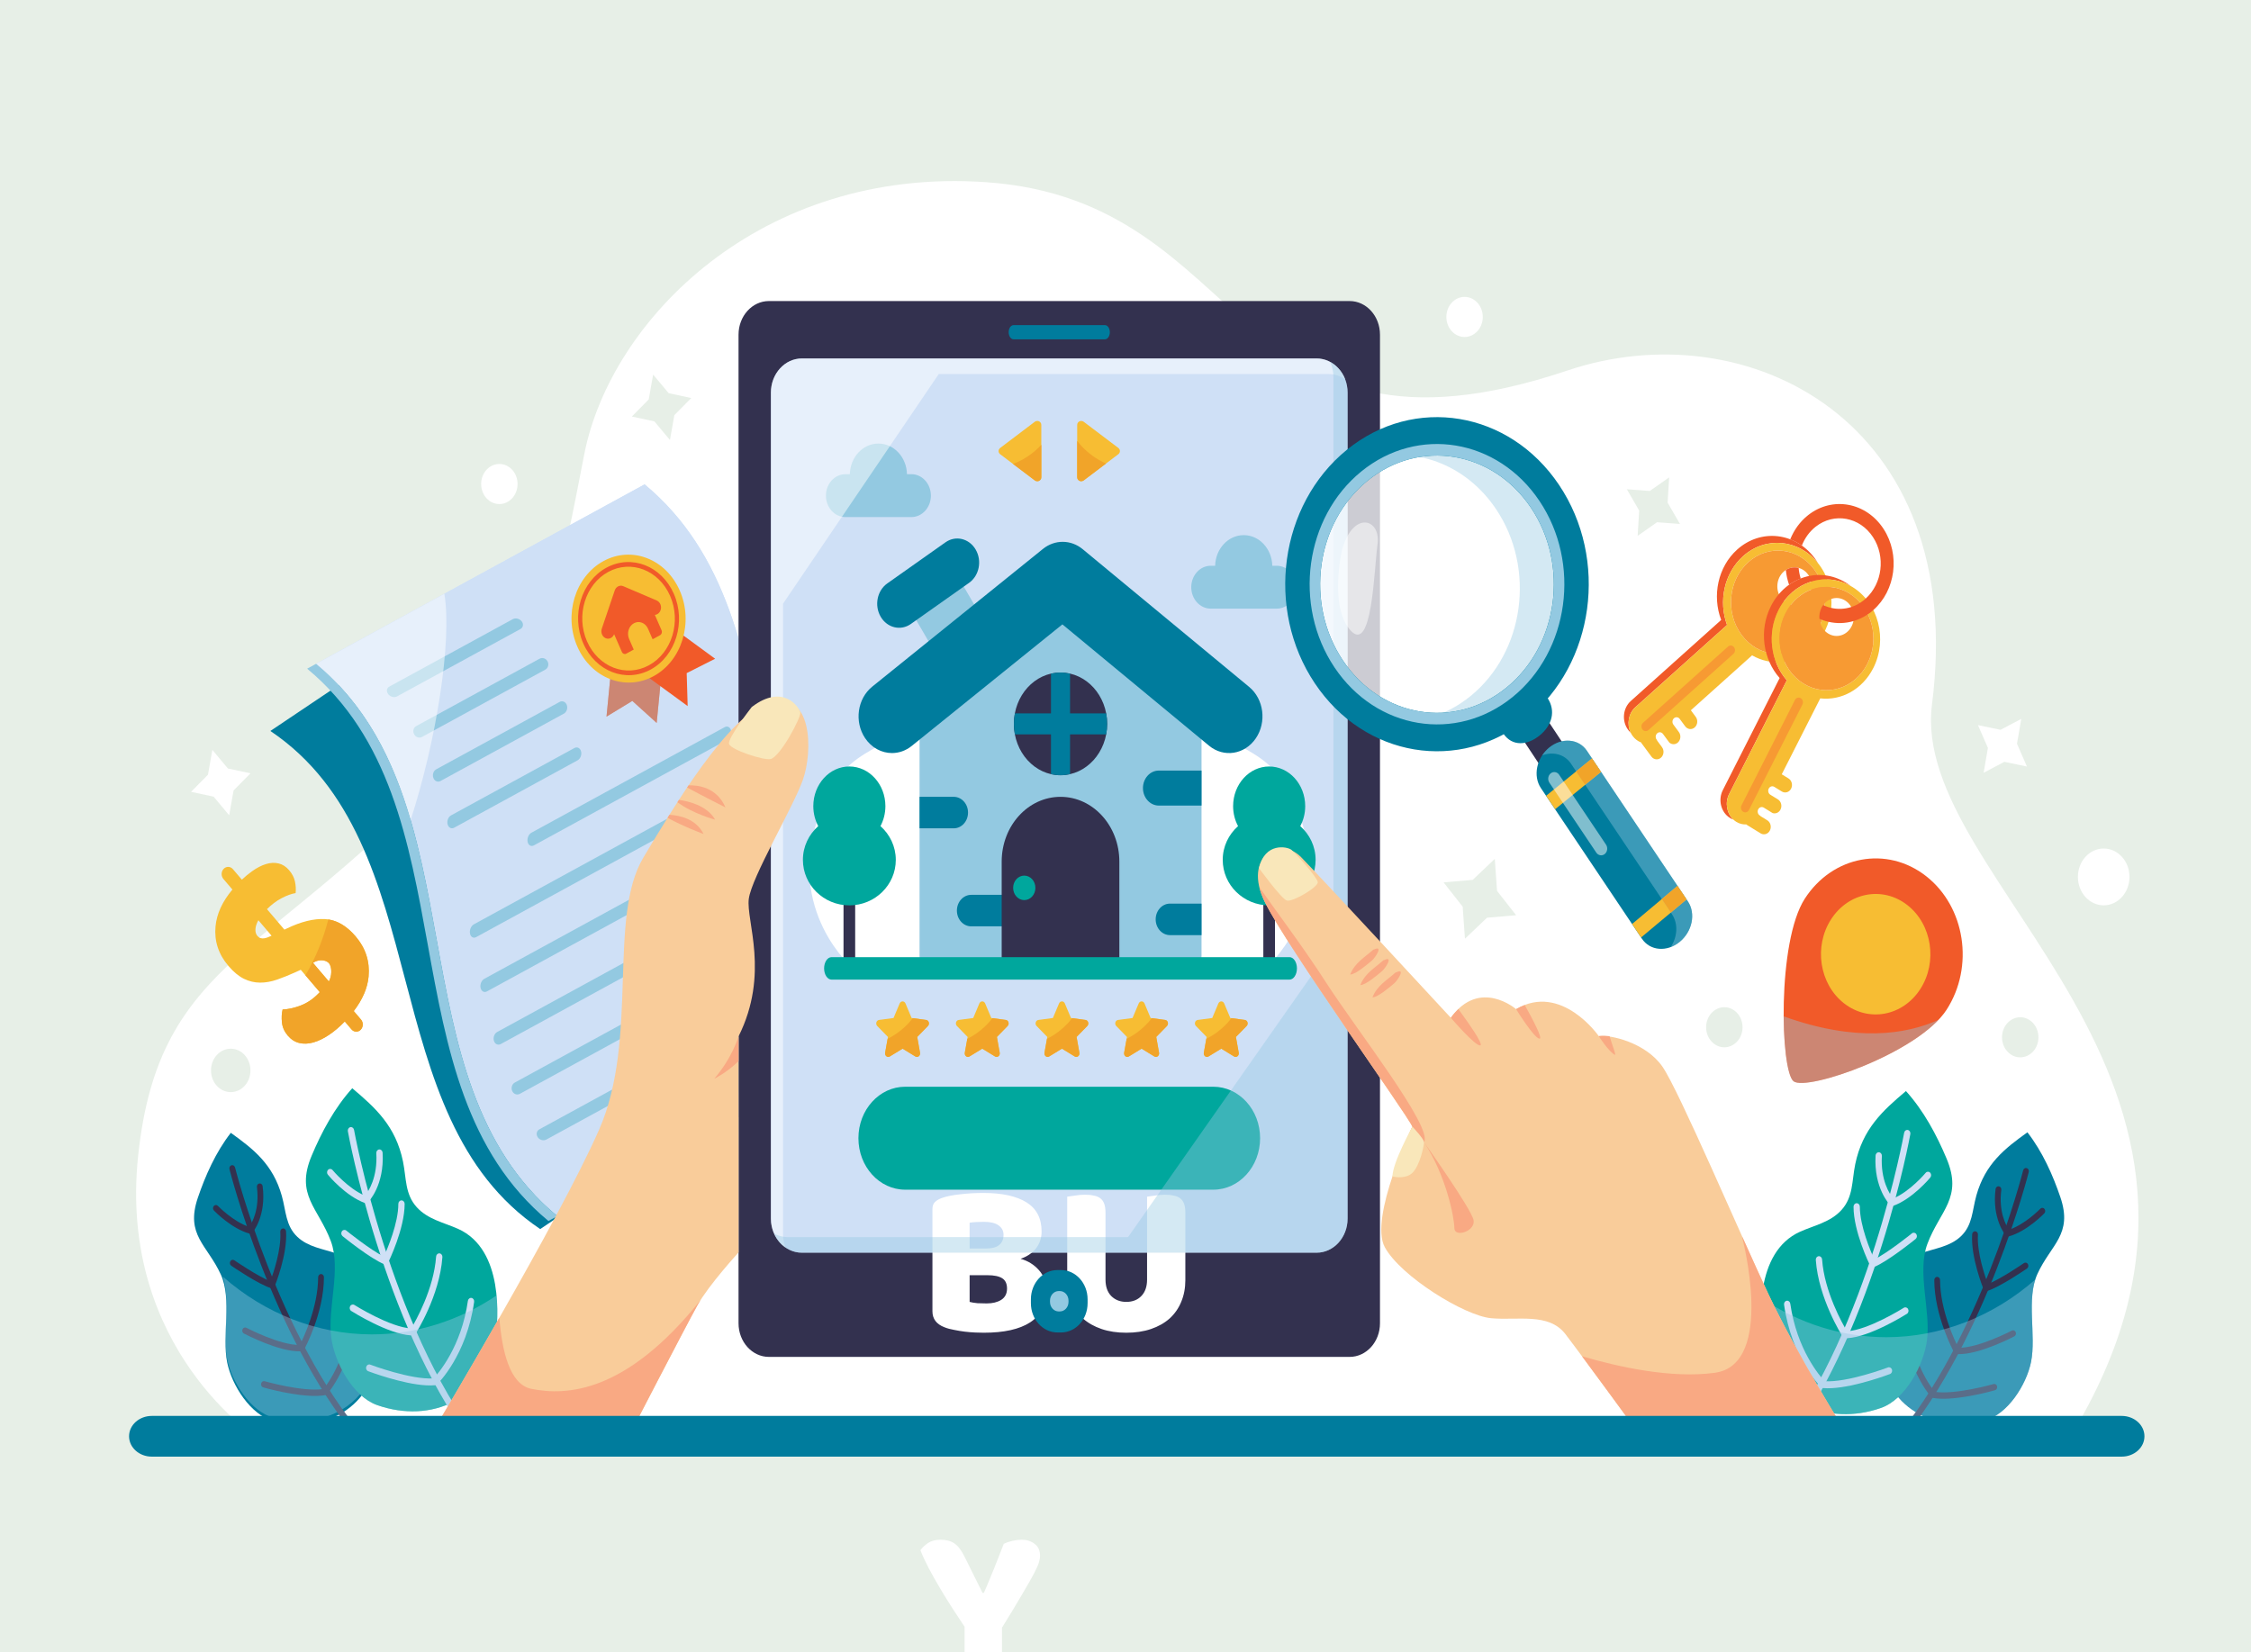 <svg width="203" height="149" viewBox="0 0 203 149" fill="none" xmlns="http://www.w3.org/2000/svg">
<rect x="0" y="0" width="203" height="149" fill="#808080" stroke="none"/>
<g clip-path="url(#clip0_1649_7359)">
<path d="M203 0H0V149H203V0Z" fill="#E7EFE7"/>
<path d="M23.408 129.846C23.408 129.846 10.603 121.748 12.459 104.23C14.375 86.148 24.741 86.489 41.474 68.066C49.503 59.226 50.658 51.304 52.697 40.943C55.069 28.888 68.573 15.025 88.919 16.432C113.182 18.109 110.751 43.698 141.383 33.409C157.533 27.984 177.515 37.929 174.23 63.545C172.179 79.54 205.982 96.997 187.095 128.941L23.408 129.846Z" fill="white"/>
<path d="M76.702 92.068C61.508 81.847 67.561 57.362 52.368 47.142C52.119 47.309 51.87 47.476 51.621 47.642C48.341 49.844 45.061 52.047 41.781 54.249C36.23 57.975 30.68 61.702 25.129 65.429C24.881 65.596 24.632 65.763 24.383 65.93C39.576 76.15 33.524 100.634 48.717 110.856C57.797 104.76 66.876 98.663 75.956 92.569C76.205 92.401 76.453 92.235 76.702 92.068Z" fill="#007C9D"/>
<path d="M79.891 93.506C70.018 98.899 60.145 104.291 50.272 109.685C35.318 97.286 43.466 72.267 28.512 59.868C38.385 54.475 48.258 49.082 58.131 43.69C73.086 56.089 64.937 81.107 79.891 93.506Z" fill="#CFE0F6"/>
<path d="M79.891 93.506C70.018 98.899 60.145 104.291 50.272 109.685C35.318 97.286 43.466 72.267 28.512 59.868C38.385 54.475 48.258 49.082 58.131 43.69C73.086 56.089 64.937 81.107 79.891 93.506Z" fill="#CFE0F6"/>
<path d="M28.511 59.868C28.511 59.868 28.511 59.868 27.699 60.311C42.654 72.71 34.505 97.728 49.459 110.127C49.73 109.98 50 109.832 50.27 109.684C35.317 97.285 43.465 72.267 28.511 59.868Z" fill="#93C9E1"/>
<path d="M47.047 56.039C47.24 56.284 47.185 56.598 46.934 56.735C43.225 58.761 39.517 60.786 35.809 62.812C35.557 62.949 35.205 62.858 35.012 62.613C34.821 62.369 34.862 62.062 35.114 61.924C38.822 59.899 42.531 57.874 46.239 55.848C46.49 55.711 46.856 55.794 47.047 56.039Z" fill="#93C9E1"/>
<path d="M49.381 59.651C49.525 59.922 49.433 60.256 49.182 60.394C45.473 62.419 41.765 64.445 38.057 66.47C37.805 66.608 37.49 66.496 37.346 66.225C37.202 65.954 37.284 65.626 37.536 65.488C41.244 63.463 44.952 61.437 48.661 59.412C48.912 59.274 49.238 59.38 49.381 59.651Z" fill="#93C9E1"/>
<path d="M51.116 63.588C51.222 63.88 51.101 64.23 50.849 64.367C47.141 66.393 43.433 68.418 39.725 70.444C39.474 70.581 39.187 70.454 39.081 70.162C38.974 69.871 39.088 69.525 39.34 69.387C43.048 67.362 46.756 65.337 50.464 63.311C50.715 63.174 51.009 63.297 51.116 63.588Z" fill="#93C9E1"/>
<path d="M52.402 67.772C52.482 68.079 52.34 68.44 52.088 68.577C48.38 70.603 44.672 72.628 40.963 74.653C40.712 74.791 40.446 74.653 40.366 74.347C40.287 74.04 40.424 73.682 40.675 73.544C44.383 71.519 48.092 69.494 51.8 67.468C52.051 67.33 52.322 67.466 52.402 67.772Z" fill="#93C9E1"/>
<path d="M65.928 65.904C65.99 66.221 65.836 66.589 65.584 66.726C59.772 69.9 53.961 73.075 48.149 76.249C47.897 76.387 47.644 76.242 47.582 75.926C47.52 75.61 47.672 75.243 47.924 75.106C53.736 71.931 59.547 68.757 65.359 65.582C65.611 65.445 65.866 65.589 65.928 65.904Z" fill="#93C9E1"/>
<path d="M66.844 70.833C66.902 71.151 66.746 71.52 66.494 71.658C58.644 75.945 50.794 80.234 42.944 84.521C42.692 84.658 42.441 84.513 42.383 84.194C42.325 83.877 42.482 83.507 42.733 83.369C50.583 79.082 58.434 74.793 66.283 70.505C66.535 70.368 66.786 70.515 66.844 70.833Z" fill="#93C9E1"/>
<path d="M67.799 75.74C67.867 76.054 67.719 76.417 67.467 76.555C59.618 80.843 51.767 85.131 43.918 89.418C43.666 89.556 43.406 89.414 43.338 89.101C43.271 88.789 43.422 88.422 43.673 88.285C51.524 83.997 59.373 79.709 67.224 75.421C67.475 75.284 67.732 75.427 67.799 75.74Z" fill="#93C9E1"/>
<path d="M69.002 80.513C69.092 80.814 68.964 81.167 68.713 81.305C60.862 85.593 53.013 89.879 45.162 94.168C44.911 94.305 44.631 94.175 44.542 93.874C44.452 93.573 44.586 93.216 44.838 93.078C52.688 88.791 60.537 84.503 68.388 80.215C68.639 80.077 68.913 80.212 69.002 80.513Z" fill="#93C9E1"/>
<path d="M70.652 85.041C70.777 85.323 70.68 85.659 70.427 85.796C62.578 90.084 54.728 94.372 46.878 98.66C46.626 98.797 46.316 98.683 46.191 98.402C46.066 98.121 46.173 97.778 46.424 97.641C54.274 93.353 62.124 89.066 69.974 84.778C70.226 84.64 70.527 84.76 70.652 85.041Z" fill="#93C9E1"/>
<path d="M68.662 91.557C68.836 91.811 68.779 92.125 68.528 92.263C62.109 95.769 55.69 99.275 49.271 102.782C49.019 102.919 48.669 102.827 48.495 102.572C48.321 102.317 48.39 101.996 48.641 101.859C55.06 98.352 61.479 94.847 67.898 91.341C68.15 91.203 68.489 91.302 68.662 91.557Z" fill="#93C9E1"/>
<path opacity="0.5" d="M37.038 73.948C39.324 66.897 40.786 57.894 40.075 53.552C36.22 55.657 32.366 57.762 28.512 59.868C33.053 63.633 35.464 68.562 37.038 73.948Z" fill="white"/>
<path opacity="0.4" d="M79.891 93.507C73.579 88.274 71.383 80.792 69.828 72.96C68.649 77.532 67.121 83.454 66.579 88.567C65.955 93.724 66.317 98.073 67.049 100.521C71.33 98.183 75.611 95.844 79.891 93.507Z" fill="#93C9E1"/>
<path d="M59.221 65.205L57.025 63.218L54.697 64.635L55.404 57.36L59.928 57.929L59.221 65.205Z" fill="#F15A29"/>
<path opacity="0.4" d="M59.221 65.205L57.025 63.218L54.697 64.635L55.404 57.36L59.928 57.929L59.221 65.205Z" fill="#93C9E1"/>
<path d="M64.492 59.415L61.927 60.712L62.015 63.685L56.537 59.679L59.015 55.409L64.492 59.415Z" fill="#F15A29"/>
<path d="M61.304 53.273C62.555 56.137 61.502 59.589 58.951 60.983C56.4 62.376 53.317 61.183 52.066 58.319C50.815 55.454 51.868 52.002 54.419 50.609C56.97 49.215 60.053 50.408 61.304 53.273Z" fill="#F7BD33"/>
<path d="M54.681 51.208C52.424 52.44 51.492 55.493 52.599 58.028C53.706 60.562 56.433 61.617 58.689 60.384C60.946 59.152 61.878 56.098 60.771 53.564C59.664 51.03 56.937 49.975 54.681 51.208ZM58.523 60.005C56.453 61.136 53.952 60.168 52.937 57.843C51.921 55.519 52.776 52.717 54.846 51.587C56.916 50.456 59.418 51.424 60.433 53.749C61.449 56.073 60.594 58.874 58.523 60.005Z" fill="#F15A29"/>
<path d="M58.075 53.963L56.131 53.964L55.024 55.629C54.878 55.709 54.818 55.907 54.889 56.07L56.084 58.804C56.155 58.968 56.331 59.036 56.477 58.956L57.152 58.588L56.735 57.633C56.505 57.105 56.698 56.469 57.169 56.213C57.638 55.956 58.206 56.176 58.437 56.703L58.854 57.659L59.528 57.29C59.674 57.21 59.734 57.013 59.663 56.849L58.468 54.115C58.397 53.952 58.221 53.883 58.075 53.963Z" fill="#F15A29"/>
<path d="M59.227 54.163L56.208 52.871C55.899 52.738 55.554 52.911 55.437 53.257C55.434 53.267 55.433 53.276 55.43 53.286C55.426 53.297 55.42 53.305 55.417 53.316L54.273 56.697C54.156 57.043 54.312 57.431 54.621 57.563C54.93 57.695 55.275 57.522 55.392 57.176L56.344 54.362L58.804 55.416C59.113 55.548 59.458 55.375 59.575 55.029C59.692 54.683 59.536 54.296 59.227 54.163Z" fill="#F15A29"/>
<path d="M30.344 113.06C29.153 112.64 27.798 112.489 26.816 111.557C25.755 110.552 25.799 109.239 25.419 107.876C24.619 105.005 22.842 103.63 20.814 102.175C19.451 103.931 18.519 106.036 17.842 108.031C16.699 111.396 18.689 112.276 19.911 114.949C20.944 117.21 20 120.483 20.489 122.896C20.902 124.931 22.593 127.63 24.678 128.175C29.218 129.361 33.721 126.934 34.063 121.929C34.177 120.265 34.274 114.444 30.344 113.06Z" fill="#007C9D"/>
<path d="M32.155 129.671C32.391 129.665 32.627 129.671 32.866 129.699L32.897 129.703C25.103 120.646 21.238 105.466 21.197 105.302C21.159 105.149 21.014 105.059 20.875 105.101C20.737 105.143 20.655 105.301 20.693 105.454C20.734 105.618 24.511 120.457 32.155 129.671Z" fill="#33314F"/>
<path d="M22.578 111.274C22.555 111.275 22.531 111.272 22.508 111.266C20.881 110.823 19.355 109.25 19.291 109.183C19.186 109.074 19.181 108.892 19.28 108.776C19.379 108.661 19.545 108.656 19.65 108.764C19.664 108.779 21.04 110.197 22.477 110.661C22.739 110.279 23.423 109.064 23.169 107.068C23.149 106.91 23.248 106.765 23.391 106.743C23.533 106.722 23.666 106.83 23.686 106.987C24.028 109.673 22.813 111.124 22.762 111.184C22.713 111.241 22.647 111.272 22.578 111.274Z" fill="#33314F"/>
<path d="M24.535 116.201C24.51 116.202 24.484 116.199 24.458 116.191C23.293 115.836 20.952 114.226 20.853 114.158C20.73 114.073 20.694 113.896 20.77 113.761C20.847 113.626 21.008 113.586 21.13 113.67C21.152 113.685 23.222 115.108 24.38 115.56C24.644 114.852 25.385 112.693 25.276 111.108C25.265 110.949 25.372 110.811 25.516 110.799C25.658 110.783 25.786 110.906 25.796 111.064C25.939 113.124 24.814 115.914 24.766 116.032C24.725 116.134 24.634 116.198 24.535 116.201Z" fill="#33314F"/>
<path d="M27.066 121.88C25.176 121.94 22.126 120.346 21.994 120.277C21.864 120.208 21.809 120.037 21.871 119.893C21.933 119.75 22.089 119.689 22.22 119.758C22.251 119.774 25.284 121.359 27.044 121.305C27.363 120.676 28.686 117.893 28.691 115.199C28.692 115.04 28.811 114.911 28.953 114.911C29.097 114.912 29.214 115.041 29.214 115.2C29.208 118.408 27.498 121.598 27.425 121.732C27.381 121.813 27.305 121.864 27.22 121.872C27.17 121.876 27.118 121.879 27.066 121.88Z" fill="#33314F"/>
<path d="M28.621 125.903C26.64 125.965 23.866 125.173 23.734 125.135C23.594 125.095 23.511 124.937 23.548 124.784C23.584 124.63 23.728 124.538 23.867 124.579C23.902 124.588 27.324 125.566 29.177 125.279C29.518 124.859 31.289 122.499 31.57 118.636C31.581 118.477 31.708 118.361 31.851 118.372C31.995 118.385 32.102 118.523 32.09 118.681C31.765 123.156 29.586 125.645 29.494 125.75C29.455 125.793 29.404 125.822 29.35 125.832C29.125 125.873 28.88 125.895 28.621 125.903Z" fill="#33314F"/>
<path d="M41.304 110.834C40.043 110.271 38.582 109.985 37.585 108.885C36.508 107.697 36.654 106.275 36.343 104.761C35.688 101.571 33.861 99.918 31.767 98.154C30.157 99.938 28.988 102.139 28.104 104.244C26.611 107.795 28.707 108.931 29.835 111.944C30.788 114.492 29.519 117.961 29.871 120.626C30.167 122.873 31.801 125.957 34.026 126.736C38.867 128.435 43.938 126.205 44.682 120.802C44.93 119.005 45.469 112.693 41.304 110.834Z" fill="#00A79D"/>
<path d="M42.406 129.905L43.188 129.961C35.124 119.463 31.962 102.096 31.929 101.911C31.898 101.741 31.748 101.63 31.595 101.663C31.441 101.697 31.34 101.861 31.37 102.031C31.403 102.215 34.501 119.234 42.406 129.905Z" fill="#CFE0F6"/>
<path d="M32.983 108.52C32.958 108.519 32.932 108.514 32.907 108.505C31.173 107.877 29.633 106.03 29.568 105.952C29.462 105.824 29.471 105.626 29.587 105.509C29.703 105.393 29.883 105.403 29.989 105.531C30.003 105.548 31.392 107.211 32.918 107.845C33.231 107.454 34.064 106.197 33.937 104.006C33.927 103.833 34.046 103.684 34.203 103.673C34.358 103.663 34.495 103.793 34.505 103.966C34.675 106.914 33.248 108.379 33.187 108.439C33.131 108.495 33.057 108.524 32.983 108.52Z" fill="#CFE0F6"/>
<path d="M34.74 114.046C34.712 114.045 34.684 114.039 34.657 114.028C33.418 113.537 30.996 111.577 30.893 111.494C30.767 111.391 30.74 111.195 30.833 111.056C30.926 110.917 31.104 110.887 31.23 110.99C31.253 111.008 33.395 112.741 34.619 113.336C34.958 112.59 35.924 110.313 35.923 108.582C35.923 108.409 36.05 108.269 36.207 108.269C36.363 108.264 36.492 108.409 36.492 108.582C36.493 110.831 35.064 113.759 35.003 113.882C34.95 113.991 34.846 114.052 34.74 114.046Z" fill="#CFE0F6"/>
<path d="M37.066 120.444C35.008 120.338 31.817 118.332 31.678 118.245C31.542 118.159 31.495 117.967 31.573 117.817C31.651 117.667 31.825 117.615 31.961 117.701C31.994 117.722 35.169 119.716 37.085 119.818C37.477 119.163 39.123 116.26 39.329 113.335C39.341 113.163 39.48 113.033 39.634 113.047C39.791 113.061 39.908 113.211 39.896 113.384C39.65 116.867 37.555 120.176 37.466 120.315C37.413 120.399 37.326 120.448 37.234 120.448C37.179 120.448 37.123 120.447 37.066 120.444Z" fill="#CFE0F6"/>
<path d="M38.453 124.951C36.297 124.839 33.344 123.728 33.203 123.675C33.055 123.618 32.976 123.44 33.027 123.277C33.079 123.113 33.241 123.026 33.389 123.083C33.426 123.097 37.07 124.467 39.103 124.323C39.504 123.897 41.603 121.496 42.196 117.326C42.221 117.155 42.367 117.04 42.522 117.065C42.677 117.092 42.783 117.252 42.759 117.422C42.072 122.253 39.52 124.758 39.412 124.863C39.366 124.906 39.309 124.933 39.249 124.94C39.003 124.963 38.735 124.965 38.453 124.951Z" fill="#CFE0F6"/>
<path opacity="0.4" d="M33.538 120.355C28.65 120.355 23.891 118.488 20.102 115.151C20.813 117.376 20.035 120.355 20.489 122.595C20.901 124.63 22.592 127.329 24.678 127.874C26.72 128.408 28.753 128.208 30.404 127.374C30.964 128.168 31.547 128.937 32.156 129.671C32.391 129.665 32.628 129.671 32.866 129.699L32.897 129.703C32.192 128.884 31.52 128.015 30.88 127.111C31.476 126.748 32.011 126.294 32.466 125.756C32.941 126.196 33.464 126.54 34.026 126.737C36.203 127.5 38.425 127.468 40.281 126.711C40.947 127.82 41.655 128.891 42.406 129.906L43.188 129.962C42.344 128.863 41.555 127.689 40.817 126.468C42.819 125.457 44.305 123.537 44.682 120.802C44.785 120.053 44.938 118.516 44.78 116.846C41.421 119.112 37.522 120.355 33.538 120.355Z" fill="#93C9E1"/>
<path d="M173.307 113.013C174.498 112.593 175.853 112.441 176.835 111.51C177.896 110.505 177.852 109.192 178.232 107.829C179.033 104.958 180.809 103.583 182.838 102.128C184.2 103.884 185.132 105.989 185.81 107.984C186.953 111.349 184.962 112.229 183.74 114.902C182.707 117.163 183.651 120.436 183.162 122.85C182.749 124.884 181.059 127.583 178.973 128.128C174.433 129.314 169.93 126.887 169.587 121.882C169.474 120.218 169.377 114.397 173.307 113.013Z" fill="#007C9D"/>
<path d="M171.495 129.925C171.26 129.92 171.024 129.926 170.785 129.954L170.754 129.958C178.548 120.901 182.413 105.721 182.454 105.557C182.492 105.404 182.637 105.314 182.775 105.356C182.914 105.398 182.996 105.556 182.958 105.709C182.917 105.873 179.14 120.712 171.495 129.925Z" fill="#33314F"/>
<path d="M181.072 111.529C181.095 111.53 181.119 111.528 181.142 111.521C182.77 111.078 184.296 109.504 184.36 109.438C184.465 109.328 184.47 109.147 184.37 109.031C184.272 108.916 184.106 108.911 184.001 109.019C183.987 109.035 182.611 110.452 181.174 110.915C180.912 110.534 180.228 109.319 180.482 107.323C180.502 107.165 180.403 107.02 180.26 106.998C180.118 106.977 179.985 107.085 179.965 107.242C179.623 109.929 180.838 111.379 180.89 111.439C180.938 111.495 181.004 111.527 181.072 111.529Z" fill="#33314F"/>
<path d="M179.116 116.456C179.141 116.457 179.167 116.454 179.193 116.446C180.358 116.091 182.699 114.481 182.798 114.413C182.921 114.328 182.957 114.151 182.881 114.017C182.804 113.881 182.643 113.841 182.521 113.925C182.499 113.941 180.429 115.364 179.271 115.815C179.007 115.107 178.266 112.948 178.376 111.363C178.387 111.205 178.279 111.066 178.135 111.054C177.993 111.039 177.865 111.16 177.854 111.32C177.712 113.379 178.837 116.169 178.885 116.286C178.927 116.389 179.018 116.453 179.116 116.456Z" fill="#33314F"/>
<path d="M176.586 122.134C178.476 122.194 181.525 120.601 181.658 120.532C181.787 120.463 181.843 120.291 181.78 120.148C181.718 120.004 181.562 119.944 181.432 120.013C181.4 120.029 178.368 121.614 176.608 121.56C176.289 120.931 174.965 118.148 174.96 115.453C174.96 115.294 174.841 115.165 174.698 115.166C174.554 115.167 174.438 115.296 174.438 115.454C174.443 118.662 176.154 121.853 176.227 121.987C176.27 122.067 176.347 122.118 176.431 122.126C176.482 122.13 176.534 122.133 176.586 122.134Z" fill="#33314F"/>
<path d="M175.03 126.158C177.012 126.219 179.785 125.428 179.917 125.39C180.057 125.349 180.14 125.192 180.104 125.038C180.067 124.885 179.924 124.793 179.785 124.833C179.75 124.843 176.328 125.82 174.475 125.534C174.134 125.113 172.363 122.754 172.082 118.891C172.07 118.732 171.944 118.616 171.8 118.627C171.657 118.639 171.55 118.778 171.561 118.936C171.886 123.411 174.066 125.9 174.158 126.005C174.197 126.047 174.247 126.076 174.302 126.086C174.526 126.126 174.771 126.149 175.03 126.158Z" fill="#33314F"/>
<path d="M162.346 111.088C163.608 110.525 165.068 110.239 166.065 109.139C167.142 107.95 166.996 106.529 167.307 105.015C167.962 101.824 169.789 100.171 171.883 98.408C173.493 100.192 174.663 102.393 175.547 104.498C177.038 108.05 174.942 109.185 173.815 112.198C172.862 114.746 174.131 118.215 173.779 120.88C173.484 123.126 171.849 126.21 169.625 126.991C164.783 128.689 159.713 126.459 158.968 121.056C158.72 119.259 158.181 112.947 162.346 111.088Z" fill="#00A79D"/>
<path d="M161.243 130.159L160.461 130.215C168.525 119.718 171.687 102.351 171.721 102.166C171.751 101.996 171.901 101.885 172.054 101.918C172.208 101.951 172.309 102.116 172.279 102.285C172.247 102.47 169.149 119.49 161.243 130.159Z" fill="#CFE0F6"/>
<path d="M170.665 108.774C170.691 108.773 170.716 108.768 170.741 108.759C172.475 108.131 174.015 106.284 174.079 106.206C174.185 106.078 174.177 105.88 174.061 105.764C173.944 105.647 173.765 105.657 173.659 105.785C173.645 105.802 172.256 107.465 170.73 108.099C170.418 107.709 169.584 106.451 169.711 104.26C169.721 104.086 169.602 103.938 169.445 103.927C169.29 103.917 169.153 104.047 169.143 104.22C168.973 107.167 170.4 108.633 170.461 108.693C170.517 108.75 170.591 108.778 170.665 108.774Z" fill="#CFE0F6"/>
<path d="M168.909 114.301C168.937 114.3 168.965 114.294 168.992 114.283C170.231 113.792 172.653 111.832 172.756 111.749C172.882 111.647 172.909 111.45 172.816 111.311C172.723 111.172 172.545 111.142 172.418 111.245C172.395 111.264 170.253 112.996 169.03 113.59C168.691 112.845 167.725 110.568 167.726 108.837C167.726 108.664 167.598 108.524 167.442 108.524C167.286 108.519 167.157 108.664 167.156 108.837C167.155 111.086 168.585 114.014 168.645 114.137C168.699 114.245 168.802 114.306 168.909 114.301Z" fill="#CFE0F6"/>
<path d="M166.583 120.698C168.641 120.592 171.832 118.587 171.971 118.499C172.107 118.413 172.154 118.221 172.076 118.071C171.998 117.921 171.824 117.869 171.687 117.956C171.655 117.977 168.479 119.971 166.564 120.072C166.171 119.417 164.526 116.515 164.32 113.59C164.308 113.418 164.169 113.287 164.015 113.302C163.858 113.316 163.741 113.465 163.753 113.638C163.998 117.121 166.094 120.431 166.182 120.57C166.236 120.654 166.323 120.703 166.415 120.703C166.47 120.702 166.527 120.701 166.583 120.698Z" fill="#CFE0F6"/>
<path d="M165.196 125.205C167.352 125.094 170.305 123.983 170.445 123.929C170.594 123.873 170.673 123.695 170.622 123.531C170.57 123.368 170.408 123.281 170.26 123.337C170.223 123.351 166.579 124.722 164.546 124.577C164.145 124.152 162.046 121.75 161.452 117.58C161.428 117.409 161.282 117.294 161.128 117.319C160.972 117.346 160.866 117.507 160.89 117.677C161.577 122.508 164.129 125.013 164.237 125.118C164.283 125.161 164.339 125.187 164.399 125.195C164.646 125.218 164.914 125.22 165.196 125.205Z" fill="#CFE0F6"/>
<path opacity="0.4" d="M170.112 120.609C174.999 120.609 179.758 118.742 183.548 115.405C182.836 117.63 183.614 120.609 183.16 122.849C182.748 124.884 181.057 127.582 178.971 128.127C176.929 128.661 174.897 128.461 173.245 127.627C172.685 128.422 172.101 129.19 171.493 129.924C171.258 129.919 171.022 129.925 170.783 129.953L170.752 129.956C171.457 129.138 172.129 128.268 172.77 127.364C172.173 127.001 171.638 126.548 171.183 126.009C170.709 126.449 170.185 126.793 169.624 126.991C167.446 127.755 165.224 127.721 163.368 126.964C162.702 128.074 161.994 129.145 161.243 130.159L160.461 130.215C161.304 129.117 162.094 127.943 162.832 126.722C160.83 125.711 159.344 123.791 158.967 121.056C158.864 120.306 158.711 118.77 158.869 117.1C162.228 119.366 166.127 120.609 170.112 120.609Z" fill="#93C9E1"/>
<path d="M124.45 119.352C124.45 121.027 123.225 122.385 121.713 122.385H69.341C67.829 122.385 66.603 121.027 66.603 119.352V30.186C66.603 28.511 67.829 27.153 69.341 27.153H121.713C123.225 27.153 124.45 28.511 124.45 30.186V119.352Z" fill="#33314F"/>
<path d="M121.529 109.909C121.529 111.609 120.277 112.988 118.733 112.988H72.317C70.773 112.988 69.522 111.609 69.522 109.909V35.411C69.522 33.71 70.774 32.332 72.317 32.332H118.733C120.277 32.332 121.529 33.71 121.529 35.411V109.909Z" fill="#CFE0F6"/>
<path d="M117.215 73.577C114.526 66.028 110.761 68.989 105.921 62.031C101.348 55.457 99.419 54.034 95.89 54.191C92.362 54.034 89.704 55.457 85.13 62.031C80.29 68.989 76.526 66.028 73.837 73.577C70.774 82.176 76.929 87.344 76.929 87.344H94.897H96.155H114.123C114.123 87.344 120.278 82.176 117.215 73.577Z" fill="white"/>
<path d="M115.137 51.029H114.74C114.701 49.496 113.563 48.266 112.162 48.266C110.76 48.266 109.622 49.496 109.584 51.029H109.186C108.216 51.029 107.43 51.895 107.43 52.963C107.43 54.031 108.216 54.897 109.186 54.897H115.137C116.107 54.897 116.894 54.031 116.894 52.963C116.894 51.895 116.107 51.029 115.137 51.029Z" fill="#93C9E1"/>
<path d="M82.192 42.769H81.794C81.756 41.236 80.618 40.006 79.217 40.006C77.815 40.006 76.678 41.236 76.639 42.769H76.241C75.271 42.769 74.484 43.635 74.484 44.703C74.484 45.772 75.271 46.637 76.241 46.637H82.193C83.163 46.637 83.95 45.771 83.95 44.703C83.949 43.635 83.163 42.769 82.192 42.769Z" fill="#93C9E1"/>
<path d="M85.517 50.514L81.232 53.541L86.228 62.112L90.513 59.084L85.517 50.514Z" fill="#93C9E1"/>
<path d="M87.989 49.569C88.577 50.578 88.311 51.922 87.394 52.569L82.144 56.278C81.228 56.926 80.008 56.632 79.42 55.623C78.832 54.614 79.098 53.271 80.014 52.624L85.265 48.914C86.181 48.267 87.401 48.56 87.989 49.569Z" fill="#007C9D"/>
<path d="M77.122 87.395C77.122 87.715 76.886 87.974 76.596 87.974C76.305 87.974 76.07 87.715 76.07 87.395V77.501C76.07 77.181 76.305 76.922 76.596 76.922C76.886 76.922 77.122 77.181 77.122 77.501V87.395Z" fill="#33314F"/>
<path d="M79.403 74.512C79.683 73.983 79.847 73.369 79.847 72.712C79.847 70.735 78.391 69.133 76.596 69.133C74.801 69.133 73.346 70.735 73.346 72.712C73.346 73.369 73.51 73.983 73.79 74.512C72.944 75.264 72.408 76.346 72.408 77.554C72.408 79.822 74.283 81.659 76.597 81.659C78.91 81.659 80.785 79.822 80.785 77.554C80.784 76.346 80.249 75.264 79.403 74.512Z" fill="#00A79D"/>
<path d="M114.981 87.395C114.981 87.715 114.746 87.974 114.455 87.974C114.165 87.974 113.93 87.715 113.93 87.395V77.501C113.93 77.181 114.165 76.922 114.455 76.922C114.746 76.922 114.981 77.181 114.981 77.501V87.395Z" fill="#33314F"/>
<path d="M117.261 74.512C117.543 73.983 117.706 73.369 117.706 72.712C117.706 70.735 116.251 69.133 114.456 69.133C112.66 69.133 111.205 70.735 111.205 72.712C111.205 73.369 111.368 73.983 111.65 74.512C110.803 75.264 110.268 76.346 110.268 77.554C110.268 79.822 112.143 81.659 114.456 81.659C116.769 81.659 118.644 79.822 118.644 77.554C118.644 76.346 118.109 75.264 117.261 74.512Z" fill="#00A79D"/>
<path d="M95.689 52.607L82.926 63.024V86.185C82.926 87.057 83.568 87.765 84.36 87.765H106.923C107.715 87.765 108.357 87.057 108.357 86.185V62.689L95.689 52.607Z" fill="#93C9E1"/>
<path d="M108.357 69.501H104.508C103.716 69.501 103.074 70.208 103.074 71.08C103.074 71.952 103.716 72.659 104.508 72.659H108.357V69.501Z" fill="#007C9D"/>
<path d="M82.926 74.711H86.009C86.722 74.711 87.299 74.075 87.299 73.29C87.299 72.505 86.722 71.869 86.009 71.869H82.926V74.711Z" fill="#007C9D"/>
<path d="M108.357 81.501H105.512C104.799 81.501 104.221 82.137 104.221 82.921C104.221 83.707 104.799 84.343 105.512 84.343H108.357V81.501Z" fill="#007C9D"/>
<path d="M87.585 83.552H92.175C92.888 83.552 93.465 82.916 93.465 82.131C93.465 81.347 92.888 80.71 92.175 80.71H87.585C86.873 80.71 86.295 81.347 86.295 82.131C86.295 82.916 86.873 83.552 87.585 83.552Z" fill="#007C9D"/>
<path d="M95.64 71.87C92.71 71.87 90.334 74.486 90.334 77.712V87.765H100.946V77.712C100.946 74.486 98.571 71.87 95.64 71.87Z" fill="#33314F"/>
<path d="M80.442 67.922C79.515 67.922 78.6 67.453 78.01 66.567C77.027 65.09 77.318 63.015 78.659 61.932L94.052 49.512C95.121 48.648 96.58 48.657 97.641 49.535L112.651 61.956C113.981 63.056 114.248 65.135 113.249 66.598C112.25 68.063 110.362 68.357 109.032 67.257L95.809 56.315L82.22 67.281C81.683 67.713 81.059 67.922 80.442 67.922Z" fill="#007C9D"/>
<path d="M116.96 87.343C116.96 87.903 116.66 88.356 116.29 88.356H74.99C74.62 88.356 74.32 87.903 74.32 87.343C74.32 86.784 74.62 86.33 74.99 86.33H116.29C116.66 86.33 116.96 86.784 116.96 87.343Z" fill="#00A79D"/>
<path d="M99.846 65.29C99.846 67.848 97.963 69.922 95.64 69.922C93.317 69.922 91.434 67.848 91.434 65.29C91.434 62.732 93.317 60.659 95.64 60.659C97.963 60.659 99.846 62.733 99.846 65.29Z" fill="#33314F"/>
<path d="M96.501 60.757C96.222 60.694 95.935 60.659 95.64 60.659C95.345 60.659 95.057 60.694 94.779 60.757V64.343H91.522C91.464 64.649 91.434 64.966 91.434 65.29C91.434 65.615 91.464 65.932 91.522 66.237H94.779V69.824C95.057 69.888 95.345 69.922 95.64 69.922C95.935 69.922 96.222 69.888 96.501 69.824V66.237H99.758C99.815 65.932 99.846 65.615 99.846 65.29C99.846 64.966 99.816 64.649 99.757 64.343H96.501V60.757Z" fill="#007C9D"/>
<path d="M93.375 80.08C93.375 80.69 92.925 81.185 92.371 81.185C91.817 81.185 91.367 80.69 91.367 80.08C91.367 79.469 91.817 78.975 92.371 78.975C92.925 78.975 93.375 79.47 93.375 80.08Z" fill="#00A79D"/>
<path d="M93.889 38.208C93.889 38.208 93.889 38.207 93.889 38.207C93.889 38.207 93.889 38.206 93.889 38.206C93.873 38.164 93.85 38.125 93.82 38.092C93.787 38.053 93.746 38.024 93.702 38.003C93.658 37.983 93.61 37.971 93.559 37.968C93.517 37.966 93.474 37.971 93.433 37.984C93.433 37.984 93.433 37.984 93.432 37.984C93.389 37.997 93.349 38.018 93.314 38.045L90.2 40.401C90.186 40.41 90.173 40.422 90.16 40.434C90.13 40.464 90.106 40.497 90.088 40.533C90.064 40.582 90.053 40.633 90.053 40.685V40.685C90.053 40.737 90.064 40.789 90.088 40.837C90.105 40.873 90.129 40.907 90.16 40.937C90.172 40.949 90.186 40.96 90.2 40.97L93.314 43.326C93.344 43.349 93.377 43.367 93.413 43.38L93.413 43.38C93.454 43.396 93.499 43.403 93.542 43.403C93.548 43.403 93.553 43.403 93.559 43.403C93.611 43.401 93.66 43.388 93.704 43.367C93.747 43.346 93.787 43.317 93.82 43.279C93.85 43.246 93.873 43.207 93.889 43.165C93.889 43.164 93.889 43.164 93.889 43.164C93.889 43.164 93.889 43.164 93.889 43.163C93.902 43.126 93.908 43.087 93.908 43.048C93.908 43.047 93.908 43.045 93.908 43.044V38.326C93.908 38.325 93.908 38.323 93.908 38.322C93.909 38.284 93.902 38.245 93.889 38.208Z" fill="#F7BD33"/>
<path d="M97.162 43.163L97.162 43.163L97.163 43.164V43.164C97.178 43.206 97.201 43.245 97.231 43.278C97.264 43.317 97.305 43.346 97.349 43.367C97.392 43.387 97.441 43.4 97.492 43.402C97.534 43.404 97.577 43.398 97.618 43.386C97.618 43.386 97.618 43.386 97.619 43.386C97.662 43.373 97.702 43.352 97.737 43.325L100.851 40.969C100.865 40.959 100.878 40.948 100.891 40.936C100.921 40.906 100.945 40.873 100.963 40.837C100.987 40.788 100.998 40.736 100.998 40.685V40.685C100.998 40.633 100.987 40.581 100.963 40.533C100.946 40.497 100.922 40.464 100.891 40.434C100.879 40.422 100.865 40.41 100.851 40.4L97.737 38.045C97.708 38.022 97.674 38.003 97.638 37.99H97.638C97.597 37.975 97.553 37.968 97.509 37.968C97.503 37.968 97.498 37.968 97.493 37.968C97.44 37.97 97.391 37.983 97.347 38.004C97.303 38.025 97.264 38.054 97.231 38.091C97.201 38.124 97.178 38.164 97.163 38.206L97.163 38.207L97.162 38.207C97.149 38.245 97.143 38.284 97.143 38.323C97.143 38.324 97.143 38.325 97.143 38.326V43.044C97.143 43.045 97.143 43.047 97.143 43.048C97.142 43.086 97.149 43.125 97.162 43.163Z" fill="#F7BD33"/>
<path d="M91.356 41.844L93.315 43.326C93.345 43.349 93.378 43.367 93.414 43.38L93.414 43.381H93.414C93.456 43.396 93.499 43.403 93.543 43.403C93.549 43.403 93.554 43.403 93.559 43.403C93.612 43.401 93.661 43.388 93.705 43.367C93.748 43.346 93.788 43.317 93.821 43.28C93.851 43.246 93.874 43.207 93.889 43.165V43.164C93.889 43.164 93.89 43.164 93.89 43.163C93.903 43.126 93.909 43.087 93.909 43.048V40.121C93.183 40.903 92.306 41.489 91.356 41.844Z" fill="#F1A429"/>
<path d="M97.473 40.166C97.358 40.039 97.249 39.907 97.143 39.772V43.048C97.143 43.087 97.149 43.126 97.162 43.164C97.162 43.164 97.163 43.164 97.163 43.164C97.163 43.164 97.163 43.164 97.163 43.164C97.178 43.207 97.201 43.246 97.231 43.279C97.264 43.317 97.305 43.347 97.35 43.367C97.393 43.388 97.441 43.401 97.492 43.403C97.534 43.405 97.577 43.399 97.618 43.387C97.618 43.387 97.618 43.387 97.619 43.387C97.662 43.373 97.702 43.353 97.737 43.326L99.744 41.808C98.9 41.437 98.124 40.882 97.473 40.166Z" fill="#F1A429"/>
<path d="M83.76 92.21C83.726 92.093 83.633 92.009 83.522 91.994L82.212 91.819L81.657 90.502C81.61 90.391 81.509 90.319 81.397 90.319C81.285 90.319 81.184 90.391 81.136 90.502L80.581 91.819L79.272 91.994C79.161 92.009 79.068 92.093 79.034 92.21C78.999 92.327 79.029 92.455 79.111 92.539L80.077 93.528L79.823 94.952C79.802 95.073 79.846 95.196 79.936 95.269C80.027 95.341 80.147 95.349 80.244 95.289L81.397 94.583L82.55 95.289C82.593 95.315 82.641 95.329 82.689 95.329C82.749 95.329 82.808 95.309 82.858 95.269C82.948 95.196 82.992 95.073 82.971 94.952L82.717 93.528L83.683 92.539C83.765 92.455 83.795 92.327 83.76 92.21Z" fill="#F7BD33"/>
<path d="M83.522 91.994L82.314 91.833C82.216 91.961 82.116 92.085 82.011 92.201C81.441 92.829 80.772 93.334 80.047 93.699L79.824 94.953C79.802 95.074 79.846 95.197 79.937 95.269C80.027 95.341 80.148 95.349 80.245 95.289L81.397 94.584L82.55 95.289C82.594 95.316 82.642 95.329 82.69 95.329C82.749 95.329 82.808 95.309 82.858 95.269C82.949 95.197 82.993 95.074 82.971 94.953L82.717 93.528L83.683 92.54C83.765 92.456 83.796 92.327 83.761 92.211C83.727 92.094 83.633 92.01 83.522 91.994Z" fill="#F1A429"/>
<path d="M90.946 92.21C90.912 92.093 90.818 92.009 90.707 91.994L89.398 91.819L88.843 90.502C88.796 90.391 88.694 90.319 88.582 90.319C88.471 90.319 88.369 90.391 88.322 90.502L87.767 91.819L86.458 91.994C86.347 92.009 86.254 92.093 86.219 92.21C86.185 92.327 86.215 92.455 86.297 92.539L87.263 93.528L87.008 94.952C86.987 95.073 87.031 95.196 87.122 95.269C87.212 95.341 87.332 95.349 87.43 95.289L88.582 94.583L89.735 95.289C89.778 95.315 89.827 95.329 89.875 95.329C89.934 95.329 89.993 95.309 90.043 95.269C90.134 95.196 90.177 95.073 90.156 94.952L89.902 93.528L90.868 92.539C90.95 92.455 90.98 92.327 90.946 92.21Z" fill="#F7BD33"/>
<path d="M90.708 91.994L89.499 91.833C89.401 91.961 89.301 92.085 89.196 92.201C88.626 92.829 87.958 93.334 87.233 93.699L87.009 94.953C86.988 95.074 87.032 95.197 87.122 95.269C87.213 95.341 87.333 95.349 87.43 95.289L88.583 94.584L89.736 95.289C89.779 95.316 89.827 95.329 89.875 95.329C89.934 95.329 89.994 95.309 90.044 95.269C90.134 95.197 90.178 95.074 90.157 94.953L89.903 93.528L90.869 92.54C90.951 92.456 90.981 92.327 90.946 92.211C90.912 92.094 90.819 92.01 90.708 91.994Z" fill="#F1A429"/>
<path d="M98.131 92.21C98.097 92.093 98.004 92.009 97.893 91.994L96.584 91.819L96.028 90.502C95.981 90.391 95.88 90.319 95.768 90.319C95.656 90.319 95.555 90.391 95.508 90.502L94.953 91.819L93.643 91.994C93.532 92.009 93.439 92.093 93.405 92.21C93.37 92.327 93.4 92.455 93.483 92.539L94.448 93.528L94.194 94.952C94.173 95.073 94.217 95.196 94.308 95.269C94.398 95.341 94.518 95.349 94.615 95.289L95.768 94.583L96.921 95.289C96.964 95.315 97.013 95.329 97.06 95.329C97.12 95.329 97.179 95.309 97.229 95.269C97.319 95.196 97.363 95.073 97.342 94.952L97.088 93.528L98.054 92.539C98.135 92.455 98.166 92.327 98.131 92.21Z" fill="#F7BD33"/>
<path d="M97.893 91.994L96.684 91.833C96.587 91.961 96.487 92.085 96.382 92.201C95.812 92.829 95.144 93.334 94.418 93.699L94.195 94.953C94.174 95.074 94.217 95.197 94.308 95.269C94.398 95.341 94.518 95.349 94.616 95.289L95.769 94.584L96.921 95.289C96.964 95.316 97.013 95.329 97.061 95.329C97.12 95.329 97.179 95.309 97.229 95.269C97.32 95.197 97.364 95.074 97.342 94.953L97.088 93.528L98.054 92.54C98.136 92.456 98.166 92.327 98.132 92.211C98.098 92.094 98.005 92.01 97.893 91.994Z" fill="#F1A429"/>
<path d="M105.315 92.21C105.281 92.093 105.188 92.009 105.077 91.994L103.767 91.819L103.212 90.502C103.165 90.391 103.063 90.319 102.952 90.319C102.84 90.319 102.738 90.391 102.691 90.502L102.136 91.819L100.827 91.994C100.716 92.009 100.623 92.093 100.588 92.21C100.554 92.327 100.584 92.455 100.666 92.539L101.632 93.528L101.378 94.952C101.357 95.073 101.401 95.196 101.491 95.269C101.581 95.341 101.702 95.349 101.799 95.289L102.952 94.583L104.105 95.289C104.148 95.315 104.196 95.329 104.244 95.329C104.304 95.329 104.363 95.309 104.413 95.269C104.503 95.196 104.547 95.073 104.526 94.952L104.272 93.528L105.238 92.539C105.32 92.455 105.35 92.327 105.315 92.21Z" fill="#F7BD33"/>
<path d="M105.077 91.994L103.868 91.833C103.771 91.961 103.671 92.085 103.565 92.201C102.996 92.829 102.328 93.334 101.602 93.699L101.378 94.953C101.357 95.074 101.401 95.197 101.492 95.269C101.582 95.341 101.702 95.349 101.8 95.289L102.952 94.584L104.105 95.289C104.148 95.316 104.197 95.329 104.245 95.329C104.304 95.329 104.363 95.309 104.413 95.269C104.504 95.197 104.548 95.074 104.526 94.953L104.272 93.528L105.238 92.54C105.32 92.456 105.35 92.327 105.315 92.211C105.282 92.094 105.188 92.01 105.077 91.994Z" fill="#F1A429"/>
<path d="M112.501 92.21C112.467 92.093 112.374 92.009 112.262 91.994L110.953 91.819L110.398 90.502C110.351 90.391 110.249 90.319 110.137 90.319C110.026 90.319 109.924 90.391 109.877 90.502L109.322 91.819L108.012 91.994C107.901 92.009 107.808 92.093 107.774 92.21C107.739 92.327 107.769 92.455 107.852 92.539L108.817 93.528L108.563 94.952C108.542 95.073 108.586 95.196 108.677 95.269C108.767 95.341 108.887 95.349 108.985 95.289L110.137 94.583L111.29 95.289C111.333 95.315 111.382 95.329 111.43 95.329C111.489 95.329 111.548 95.309 111.598 95.269C111.689 95.196 111.732 95.073 111.711 94.952L111.457 93.528L112.423 92.539C112.505 92.455 112.535 92.327 112.501 92.21Z" fill="#F7BD33"/>
<path d="M112.262 91.994L111.053 91.833C110.956 91.961 110.856 92.085 110.751 92.201C110.181 92.829 109.513 93.334 108.787 93.699L108.564 94.953C108.543 95.074 108.587 95.197 108.677 95.269C108.767 95.341 108.888 95.349 108.985 95.289L110.138 94.584L111.291 95.289C111.334 95.316 111.382 95.329 111.43 95.329C111.489 95.329 111.549 95.309 111.599 95.269C111.689 95.197 111.733 95.074 111.712 94.953L111.458 93.528L112.424 92.54C112.506 92.456 112.536 92.327 112.501 92.211C112.467 92.094 112.374 92.01 112.262 91.994Z" fill="#F1A429"/>
<path d="M113.639 102.66C113.639 105.224 111.75 107.303 109.422 107.303H81.631C79.302 107.303 77.414 105.224 77.414 102.66C77.414 100.096 79.302 98.018 81.631 98.018H109.421C111.75 98.018 113.639 100.096 113.639 102.66Z" fill="#00A79D"/>
<path d="M87.443 117.424C87.627 117.476 87.864 117.516 88.153 117.542C88.442 117.555 88.719 117.562 88.981 117.562C89.508 117.562 89.942 117.457 90.284 117.246C90.639 117.022 90.816 116.681 90.816 116.22C90.816 115.786 90.672 115.477 90.382 115.293C90.093 115.109 89.652 115.017 89.06 115.017H87.443V117.424ZM87.443 112.61H88.883C89.448 112.61 89.856 112.505 90.106 112.294C90.369 112.084 90.501 111.775 90.501 111.367C90.501 111.012 90.349 110.729 90.047 110.519C89.757 110.308 89.317 110.203 88.725 110.203C88.528 110.203 88.298 110.21 88.035 110.223C87.785 110.236 87.587 110.256 87.443 110.282V112.61ZM88.725 120.205C88.501 120.205 88.238 120.199 87.936 120.186C87.633 120.172 87.318 120.146 86.989 120.107C86.673 120.067 86.358 120.015 86.042 119.949C85.726 119.896 85.437 119.817 85.174 119.712C84.451 119.436 84.089 118.956 84.089 118.272V109.059C84.089 108.783 84.161 108.572 84.306 108.428C84.464 108.27 84.674 108.145 84.937 108.053C85.384 107.895 85.943 107.783 86.614 107.717C87.285 107.638 87.975 107.599 88.686 107.599C90.369 107.599 91.665 107.882 92.572 108.447C93.48 109.013 93.933 109.888 93.933 111.071C93.933 111.663 93.762 112.176 93.42 112.61C93.078 113.031 92.618 113.34 92.039 113.537C92.697 113.721 93.243 114.057 93.677 114.543C94.124 115.03 94.348 115.642 94.348 116.378C94.348 117.68 93.861 118.647 92.888 119.278C91.928 119.896 90.54 120.205 88.725 120.205ZM106.897 115.471C106.897 116.181 106.772 116.832 106.523 117.424C106.286 118.002 105.937 118.502 105.477 118.923C105.017 119.331 104.458 119.646 103.8 119.87C103.143 120.094 102.399 120.205 101.571 120.205C100.742 120.205 99.999 120.094 99.342 119.87C98.684 119.646 98.125 119.331 97.665 118.923C97.204 118.502 96.849 118.002 96.599 117.424C96.363 116.832 96.244 116.181 96.244 115.471V107.934C96.389 107.908 96.619 107.875 96.935 107.836C97.25 107.783 97.553 107.757 97.842 107.757C98.145 107.757 98.408 107.783 98.631 107.836C98.868 107.875 99.065 107.954 99.223 108.073C99.381 108.191 99.499 108.355 99.578 108.566C99.657 108.776 99.697 109.052 99.697 109.394V115.411C99.697 116.043 99.868 116.536 100.21 116.891C100.565 117.246 101.018 117.424 101.571 117.424C102.136 117.424 102.59 117.246 102.932 116.891C103.274 116.536 103.445 116.043 103.445 115.411V107.934C103.59 107.908 103.82 107.875 104.135 107.836C104.451 107.783 104.754 107.757 105.043 107.757C105.345 107.757 105.609 107.783 105.832 107.836C106.069 107.875 106.266 107.954 106.424 108.073C106.582 108.191 106.7 108.355 106.779 108.566C106.858 108.776 106.897 109.052 106.897 109.394V115.471ZM90.362 150.811C90.218 150.85 89.994 150.89 89.692 150.929C89.389 150.969 89.093 150.988 88.804 150.988C88.199 150.988 87.745 150.89 87.443 150.692C87.14 150.482 86.989 150.048 86.989 149.39V146.727C86.66 146.24 86.305 145.701 85.924 145.109C85.542 144.517 85.167 143.912 84.799 143.294C84.431 142.676 84.089 142.071 83.773 141.479C83.458 140.874 83.201 140.322 83.004 139.822C83.175 139.585 83.405 139.368 83.694 139.171C83.997 138.974 84.365 138.875 84.799 138.875C85.312 138.875 85.726 138.98 86.042 139.191C86.371 139.401 86.68 139.796 86.969 140.375L88.607 143.669H88.725C88.909 143.261 89.067 142.893 89.198 142.564C89.343 142.222 89.481 141.887 89.613 141.558C89.744 141.216 89.882 140.868 90.027 140.513C90.172 140.144 90.336 139.724 90.52 139.25C90.757 139.132 91.02 139.04 91.309 138.974C91.599 138.908 91.875 138.875 92.138 138.875C92.598 138.875 92.986 139 93.302 139.25C93.631 139.487 93.795 139.848 93.795 140.335C93.795 140.493 93.762 140.684 93.697 140.907C93.631 141.131 93.48 141.473 93.243 141.933C93.006 142.38 92.657 142.992 92.197 143.768C91.75 144.544 91.138 145.556 90.362 146.806V150.811ZM94.92 181.475C94.736 181.659 94.466 181.798 94.111 181.89C93.769 181.995 93.355 182.047 92.868 182.047C92.381 182.047 91.921 181.975 91.487 181.83C91.053 181.686 90.698 181.337 90.422 180.785L88.469 176.8C88.271 176.392 88.094 176.011 87.936 175.656C87.778 175.287 87.607 174.866 87.423 174.393L87.305 174.413C87.357 175.123 87.384 175.846 87.384 176.583C87.397 177.319 87.403 178.043 87.403 178.753V181.811C87.259 181.85 87.035 181.89 86.733 181.929C86.443 181.969 86.154 181.988 85.865 181.988C85.575 181.988 85.319 181.969 85.095 181.929C84.871 181.89 84.687 181.811 84.543 181.692C84.398 181.574 84.286 181.416 84.207 181.219C84.128 181.008 84.089 180.739 84.089 180.41V170.546C84.273 170.283 84.556 170.086 84.937 169.954C85.319 169.823 85.726 169.757 86.16 169.757C86.647 169.757 87.107 169.836 87.541 169.994C87.989 170.138 88.344 170.48 88.607 171.019L90.579 175.005C90.777 175.412 90.954 175.8 91.112 176.168C91.27 176.524 91.441 176.938 91.625 177.411L91.724 177.392C91.671 176.681 91.638 175.971 91.625 175.261C91.612 174.551 91.605 173.841 91.605 173.13V169.934C91.75 169.895 91.967 169.856 92.256 169.816C92.559 169.777 92.855 169.757 93.144 169.757C93.723 169.757 94.163 169.862 94.466 170.073C94.768 170.27 94.92 170.691 94.92 171.335V181.475ZM83.497 206.892C83.497 205.866 83.655 204.959 83.971 204.17C84.299 203.381 84.74 202.723 85.292 202.197C85.858 201.658 86.516 201.25 87.265 200.974C88.028 200.698 88.85 200.56 89.731 200.56C90.612 200.56 91.428 200.698 92.177 200.974C92.94 201.25 93.605 201.658 94.17 202.197C94.736 202.723 95.176 203.381 95.492 204.17C95.821 204.959 95.985 205.866 95.985 206.892C95.985 207.918 95.827 208.832 95.511 209.635C95.196 210.424 94.755 211.088 94.19 211.627C93.637 212.153 92.98 212.554 92.217 212.83C91.454 213.107 90.626 213.245 89.731 213.245C88.837 213.245 88.008 213.107 87.246 212.83C86.483 212.541 85.825 212.127 85.273 211.588C84.72 211.048 84.286 210.384 83.971 209.595C83.655 208.806 83.497 207.905 83.497 206.892ZM87.048 206.892C87.048 208.089 87.291 208.983 87.778 209.575C88.265 210.167 88.916 210.463 89.731 210.463C90.56 210.463 91.217 210.167 91.704 209.575C92.191 208.983 92.434 208.089 92.434 206.892C92.434 205.709 92.191 204.821 91.704 204.229C91.231 203.637 90.579 203.341 89.751 203.341C88.936 203.341 88.278 203.637 87.778 204.229C87.291 204.808 87.048 205.695 87.048 206.892ZM89.613 234.854C89.757 234.788 89.981 234.716 90.284 234.637C90.599 234.545 90.915 234.499 91.231 234.499C91.783 234.499 92.243 234.585 92.612 234.756C92.98 234.913 93.203 235.15 93.282 235.466C93.427 236.005 93.558 236.511 93.677 236.985C93.808 237.445 93.933 237.892 94.052 238.326C94.17 238.747 94.282 239.168 94.387 239.589C94.505 240.01 94.617 240.45 94.722 240.911H94.821C94.939 240.108 95.045 239.346 95.137 238.622C95.229 237.886 95.314 237.169 95.393 236.472C95.472 235.762 95.551 235.065 95.63 234.381C95.709 233.684 95.788 232.98 95.867 232.27C96.353 231.994 96.873 231.856 97.425 231.856C97.912 231.856 98.333 231.961 98.688 232.171C99.043 232.382 99.22 232.737 99.22 233.236C99.22 233.526 99.188 233.94 99.122 234.479C99.069 235.005 98.99 235.597 98.885 236.255C98.793 236.912 98.681 237.603 98.55 238.326C98.418 239.05 98.28 239.74 98.135 240.398C97.991 241.055 97.84 241.654 97.682 242.193C97.537 242.719 97.399 243.127 97.267 243.416C97.07 243.6 96.748 243.752 96.301 243.87C95.853 243.988 95.393 244.047 94.92 244.047C94.302 244.047 93.775 243.969 93.341 243.811C92.921 243.64 92.664 243.403 92.572 243.101C92.401 242.574 92.217 241.95 92.02 241.226C91.822 240.503 91.612 239.707 91.388 238.839C91.204 239.694 91.013 240.529 90.816 241.345C90.619 242.16 90.441 242.851 90.284 243.416C90.086 243.6 89.79 243.752 89.396 243.87C89.001 243.988 88.567 244.047 88.094 244.047C87.502 244.047 86.963 243.969 86.476 243.811C86.003 243.64 85.694 243.403 85.549 243.101C85.43 242.864 85.299 242.515 85.154 242.055C85.023 241.581 84.885 241.049 84.74 240.457C84.595 239.852 84.444 239.201 84.286 238.504C84.142 237.807 84.004 237.11 83.872 236.413C83.754 235.716 83.642 235.038 83.537 234.381C83.431 233.71 83.353 233.098 83.3 232.546C83.484 232.375 83.74 232.217 84.069 232.073C84.398 231.928 84.753 231.856 85.135 231.856C85.634 231.856 86.042 231.967 86.358 232.191C86.686 232.401 86.89 232.763 86.969 233.276C87.18 234.617 87.351 235.735 87.482 236.63C87.627 237.524 87.739 238.261 87.818 238.839C87.91 239.405 87.975 239.845 88.015 240.161C88.054 240.477 88.094 240.727 88.133 240.911H88.232C88.35 240.385 88.462 239.898 88.567 239.451C88.672 239.004 88.778 238.556 88.883 238.109C89.001 237.649 89.12 237.162 89.238 236.649C89.356 236.123 89.481 235.525 89.613 234.854ZM87.482 263.447C87.482 263.75 87.476 264.19 87.463 264.769C87.449 265.335 87.423 265.953 87.384 266.624C87.344 267.281 87.291 267.945 87.226 268.616C87.16 269.274 87.081 269.846 86.989 270.332C86.936 270.372 86.858 270.411 86.752 270.451C86.647 270.49 86.535 270.523 86.417 270.549C86.299 270.576 86.18 270.595 86.062 270.609C85.943 270.622 85.838 270.628 85.746 270.628C85.365 270.628 85.043 270.569 84.779 270.451C84.53 270.332 84.372 270.102 84.306 269.76C84.24 269.458 84.181 268.998 84.128 268.379C84.089 267.761 84.049 267.09 84.01 266.367C83.971 265.644 83.938 264.927 83.911 264.217C83.898 263.507 83.892 262.902 83.892 262.402C84.155 262.257 84.451 262.145 84.779 262.066C85.121 261.974 85.457 261.928 85.786 261.928C86.325 261.928 86.739 262.053 87.028 262.303C87.331 262.553 87.482 262.934 87.482 263.447ZM83.852 273.39C83.852 272.851 84.017 272.41 84.345 272.069C84.687 271.713 85.154 271.536 85.746 271.536C86.338 271.536 86.798 271.713 87.127 272.069C87.469 272.41 87.64 272.851 87.64 273.39C87.64 273.93 87.469 274.377 87.127 274.732C86.798 275.074 86.338 275.245 85.746 275.245C85.154 275.245 84.687 275.074 84.345 274.732C84.017 274.377 83.852 273.93 83.852 273.39Z" fill="white"/>
<path opacity="0.5" d="M84.658 33.738H119.828C120.372 33.738 120.878 33.912 121.308 34.208C120.883 33.106 119.89 32.332 118.733 32.332H85.612H72.317C70.773 32.332 69.522 33.71 69.522 35.411V56.064V109.91C69.522 111.011 70.048 111.974 70.838 112.518C70.695 112.149 70.616 111.742 70.616 111.317V54.448L84.658 33.738Z" fill="white"/>
<path opacity="0.4" d="M119.963 32.649C120.146 33.059 120.251 33.517 120.251 34.004V85.178L101.73 111.582H71.039C70.597 111.582 70.18 111.466 69.809 111.265C70.264 112.284 71.214 112.988 72.317 112.988H100.743H118.732C120.276 112.988 121.528 111.609 121.528 109.91V83.356V35.411C121.529 34.197 120.889 33.151 119.963 32.649Z" fill="#93C9E1"/>
<path d="M98.082 117.543C98.082 119.001 97.009 120.182 95.685 120.182H95.365C94.042 120.182 92.969 119 92.969 117.543V117.191C92.969 115.733 94.042 114.552 95.365 114.552H95.685C97.009 114.552 98.082 115.734 98.082 117.191V117.543Z" fill="#007C9D"/>
<path d="M96.361 117.424C96.361 117.9 96.011 118.286 95.579 118.286H95.474C95.042 118.286 94.691 117.9 94.691 117.424V117.309C94.691 116.833 95.042 116.447 95.474 116.447H95.579C96.011 116.447 96.361 116.833 96.361 117.309V117.424Z" fill="#93C9E1"/>
<path d="M100.087 29.964C100.087 30.318 99.89 30.605 99.646 30.605H91.406C91.162 30.605 90.965 30.318 90.965 29.964C90.965 29.611 91.162 29.324 91.406 29.324H99.646C99.89 29.324 100.087 29.611 100.087 29.964Z" fill="#007C9D"/>
<path d="M166.421 129.142C166.421 129.142 162.11 122.286 159.51 116.786C156.91 111.286 151.435 98.403 149.93 96.218C148.424 94.033 145.208 93.305 144.182 93.455C144.182 93.455 140.828 88.608 136.722 91.019C136.722 91.019 133.438 88.181 130.837 91.797C130.837 91.797 119.249 79.265 117.333 77.307C115.417 75.348 112.064 77.257 114.049 81.325C116.033 85.393 126.891 100.487 127.37 101.617C127.37 101.617 123.447 109.854 124.884 112.491C126.321 115.128 132.069 118.669 134.464 118.895C136.859 119.121 139.665 118.368 141.17 120.327C142.676 122.286 148.629 130.447 148.629 130.447C148.629 130.447 158.21 132.005 166.421 129.142Z" fill="#F9CC9A"/>
<path d="M114.049 81.326C116.033 85.394 126.891 100.487 127.37 101.618C127.37 101.618 127.098 102.192 126.723 103.08C127.513 103.363 128.159 103.417 128.42 103.024C129.287 101.719 122.261 92.778 119.615 88.659C117.514 85.389 114.912 81.954 113.574 80.032C113.672 80.435 113.825 80.865 114.049 81.326Z" fill="#F9A983"/>
<path d="M113.547 78.311C113.547 78.311 115.554 81.074 116.056 81.225C116.558 81.375 118.885 80.019 118.839 79.567C118.793 79.115 116.832 76.955 116.467 76.654C116.102 76.352 114.049 75.951 113.547 78.311Z" fill="#F9E7BA"/>
<path d="M159.509 116.785C159.429 116.614 159.345 116.436 159.259 116.251C159.22 116.168 159.179 116.08 159.139 115.994C159.09 115.888 159.043 115.786 158.992 115.678C158.959 115.606 158.924 115.529 158.891 115.456C158.831 115.326 158.772 115.197 158.71 115.063C158.689 115.017 158.667 114.969 158.647 114.924C158.57 114.757 158.494 114.59 158.415 114.417C158.4 114.382 158.383 114.346 158.367 114.312C157.986 113.471 157.577 112.563 157.151 111.611H157.115C157.115 111.611 160.144 123.061 154.651 123.817C150.717 124.358 145.9 123.278 142.668 122.325C143.282 123.153 143.991 124.115 144.701 125.082C144.726 125.106 144.741 125.126 144.74 125.134C146.166 127.075 147.589 129.023 148.249 129.926C148.283 129.973 148.315 130.017 148.345 130.058C148.405 130.14 148.456 130.21 148.498 130.267C148.58 130.38 148.629 130.446 148.629 130.446C148.629 130.446 158.209 132.004 166.421 129.141C166.421 129.141 162.11 122.285 159.509 116.785Z" fill="#F9A983"/>
<path d="M128.42 103.023C128.42 103.023 132.708 109.05 132.891 110.055C133.073 111.059 131.157 111.662 131.157 110.758C131.157 109.854 130.427 106.037 128.42 103.023Z" fill="#F9A983"/>
<path d="M127.371 105.787C128.055 105.134 128.421 103.325 128.421 103.024C128.421 102.722 127.371 101.617 127.371 101.617C127.371 101.617 125.592 104.832 125.572 106.116C125.896 106.184 126.815 106.318 127.371 105.787Z" fill="#F9E7BA"/>
<path d="M138.844 93.681C139.139 93.681 138.24 91.966 137.505 90.648C137.246 90.743 136.984 90.866 136.723 91.019C136.723 91.019 138.365 93.681 138.844 93.681Z" fill="#F9A983"/>
<path d="M145.619 95.138C145.788 95.242 145.406 94.309 145.153 93.458C144.765 93.415 144.429 93.419 144.182 93.455C144.182 93.455 145.003 94.761 145.619 95.138Z" fill="#F9A983"/>
<path d="M133.507 94.284C133.781 94.183 132.44 92.271 131.517 91.01C131.287 91.23 131.06 91.489 130.838 91.798C130.838 91.798 133.096 94.434 133.507 94.284Z" fill="#F9A983"/>
<path d="M123.858 85.644C123.087 86.343 122.179 86.824 121.764 87.896C122.271 87.884 123.296 86.989 123.72 86.639C124.011 86.398 124.805 85.202 123.903 85.644" fill="#F9A983"/>
<path d="M124.769 86.599C123.999 87.298 123.09 87.78 122.676 88.852C123.182 88.839 124.208 87.944 124.632 87.594C124.923 87.353 125.717 86.157 124.815 86.599" fill="#F9A983"/>
<path d="M125.865 87.704C125.095 88.403 124.186 88.884 123.771 89.956C124.278 89.944 125.303 89.048 125.727 88.698C126.019 88.457 126.813 87.262 125.911 87.704" fill="#F9A983"/>
<path d="M39.258 128.753C39.258 128.753 50.437 110.078 54.035 101.873C57.633 93.668 54.787 82.751 58.019 77.351C60.726 72.826 65.665 64.523 69.326 63.372C73.31 62.119 73.31 67.778 72.41 70.325C71.511 72.871 67.784 79.096 67.527 81.076C67.27 83.057 69.43 87.821 66.603 93.479L66.608 112.961C66.608 112.961 63.929 115.879 62.901 117.718C61.873 119.558 56.605 129.744 56.605 129.744C56.605 129.744 45.297 132.007 39.258 128.753Z" fill="#F9CC9A"/>
<path d="M67.794 63.77C67.794 63.77 65.575 66.599 65.75 67.113C65.925 67.628 68.868 68.6 69.487 68.463C70.363 68.271 72.232 64.734 72.174 64.284C72.115 63.834 70.655 61.584 67.794 63.77Z" fill="#F9E7BA"/>
<path d="M47.909 125.264C45.95 124.866 45.263 121.801 45.033 118.852C44.72 119.401 44.412 119.937 44.111 120.461C44.102 120.476 44.094 120.491 44.085 120.506C43.999 120.655 43.913 120.804 43.828 120.952C43.811 120.981 43.795 121.01 43.778 121.039C43.705 121.165 43.633 121.291 43.561 121.415C43.529 121.471 43.497 121.526 43.465 121.582C43.405 121.685 43.345 121.788 43.286 121.89C43.25 121.953 43.214 122.014 43.178 122.077C43.127 122.166 43.075 122.255 43.024 122.342C42.984 122.412 42.945 122.48 42.905 122.548C42.856 122.632 42.808 122.716 42.76 122.799C42.717 122.872 42.675 122.944 42.633 123.016C42.593 123.085 42.553 123.153 42.514 123.221C42.461 123.312 42.409 123.402 42.357 123.491C42.33 123.537 42.303 123.583 42.277 123.628C42.216 123.733 42.156 123.836 42.096 123.938C42.078 123.97 42.059 124.002 42.04 124.034C41.977 124.141 41.916 124.247 41.855 124.352C41.839 124.377 41.825 124.403 41.81 124.429C41.748 124.534 41.688 124.637 41.628 124.74C41.611 124.769 41.594 124.797 41.578 124.825C41.523 124.918 41.47 125.01 41.417 125.1C41.393 125.142 41.368 125.183 41.344 125.223C41.295 125.307 41.247 125.389 41.2 125.47C41.182 125.5 41.165 125.529 41.148 125.559C41.091 125.655 41.036 125.75 40.981 125.841C40.974 125.854 40.967 125.866 40.959 125.88C40.902 125.977 40.845 126.073 40.79 126.167C40.78 126.184 40.771 126.2 40.761 126.216C40.706 126.309 40.653 126.399 40.601 126.488C40.596 126.496 40.592 126.504 40.587 126.512C40.478 126.696 40.374 126.872 40.277 127.037C40.256 127.072 40.236 127.105 40.217 127.139C40.183 127.196 40.15 127.252 40.117 127.306C40.107 127.323 40.098 127.339 40.088 127.356C40.048 127.423 40.01 127.488 39.973 127.55C39.966 127.562 39.959 127.573 39.952 127.585C39.868 127.727 39.791 127.856 39.722 127.974C39.718 127.98 39.715 127.985 39.711 127.991C39.678 128.048 39.645 128.102 39.615 128.153C39.615 128.154 39.615 128.154 39.614 128.154C39.434 128.458 39.318 128.652 39.277 128.721C39.265 128.74 39.258 128.753 39.258 128.753C45.297 132.007 56.605 129.743 56.605 129.743C56.605 129.743 61.873 119.557 62.901 117.718C62.983 117.57 63.077 117.416 63.177 117.258C56.475 125.641 51.112 125.914 47.909 125.264Z" fill="#F9A983"/>
<path d="M65.424 72.826C64.635 70.984 62.905 70.807 62.099 70.832C62.054 70.898 62.009 70.965 61.965 71.031C63.565 71.892 65.424 72.826 65.424 72.826Z" fill="#F9A983"/>
<path d="M64.491 73.929C63.761 72.637 62.049 72.257 61.226 72.147C61.181 72.216 61.135 72.286 61.09 72.356C62.525 73.414 64.491 73.929 64.491 73.929Z" fill="#F9A983"/>
<path d="M63.449 75.222C62.754 73.822 61.231 73.536 60.368 73.491C60.311 73.582 60.255 73.671 60.199 73.761C61.69 74.58 63.449 75.222 63.449 75.222Z" fill="#F9A983"/>
<path d="M66.602 95.713L66.602 93.481C66.602 93.481 66.054 95.389 64.412 97.298C64.412 97.298 65.537 96.753 66.602 95.713Z" fill="#F9A983"/>
<path d="M147.481 63.786L155.749 56.37C154.961 54.236 155.484 51.7 157.191 50.168C159.244 48.327 162.244 48.63 163.967 50.818C163.872 50.659 163.769 50.503 163.658 50.352C161.924 48.009 158.793 47.657 156.665 49.566C154.917 51.133 154.392 53.737 155.219 55.916L147.067 63.228C146.349 63.872 146.241 65.035 146.826 65.825C146.896 65.921 146.975 66.006 147.058 66.083C146.69 65.319 146.85 64.353 147.481 63.786Z" fill="#F15A29"/>
<path d="M163.366 58.516C165.458 56.638 165.773 53.249 164.068 50.944C164.036 50.9 164 50.862 163.967 50.82C162.244 48.632 159.245 48.329 157.191 50.17C155.484 51.701 154.961 54.237 155.749 56.371L147.481 63.788C146.85 64.354 146.691 65.321 147.058 66.084C147.108 66.188 147.169 66.29 147.24 66.385C147.446 66.663 147.71 66.856 147.997 66.964C148.014 66.995 148.029 67.025 148.05 67.052L148.928 68.24C149.142 68.529 149.529 68.573 149.792 68.337C150.055 68.102 150.094 67.675 149.88 67.387L149.432 66.781C149.436 66.778 149.441 66.775 149.445 66.772L149.398 66.708C149.269 66.535 149.292 66.28 149.451 66.138C149.608 65.997 149.841 66.023 149.968 66.196L150.546 66.978C150.767 67.17 151.087 67.176 151.314 66.972C151.576 66.736 151.616 66.311 151.402 66.022L150.963 65.428L150.908 65.353C150.78 65.18 150.803 64.924 150.961 64.783C151.119 64.642 151.351 64.667 151.479 64.841L151.534 64.915L151.973 65.509C152.187 65.799 152.573 65.842 152.836 65.606C153.099 65.37 153.139 64.945 152.925 64.656L152.486 64.062L158.007 59.109C159.688 60.078 161.802 59.918 163.366 58.516ZM157.057 57.262C155.58 55.266 155.852 52.33 157.665 50.704C159.478 49.078 162.145 49.378 163.621 51.374C165.098 53.37 164.826 56.306 163.013 57.932C161.2 59.558 158.533 59.258 157.057 57.262Z" fill="#F7BD33"/>
<path d="M163.013 57.931C164.826 56.306 165.099 53.369 163.622 51.373C162.145 49.378 159.478 49.078 157.665 50.704C155.853 52.329 155.58 55.266 157.057 57.262C158.533 59.257 161.2 59.558 163.013 57.931ZM160.633 53.966C160.091 53.233 160.191 52.156 160.857 51.559C161.522 50.962 162.501 51.072 163.044 51.805C163.586 52.537 163.486 53.616 162.82 54.212C162.154 54.809 161.175 54.699 160.633 53.966Z" fill="#F79A33"/>
<path d="M148.659 65.849C148.494 65.997 148.252 65.969 148.118 65.788C147.984 65.606 148.008 65.34 148.173 65.192L155.838 58.317C156.003 58.169 156.245 58.197 156.379 58.378C156.514 58.559 156.489 58.826 156.324 58.973L148.659 65.849Z" fill="#F79A33"/>
<path d="M155.939 71.615L161.138 61.361C159.689 59.699 159.326 57.129 160.398 55.013C161.689 52.467 164.578 51.53 166.913 52.863C166.771 52.754 166.624 52.65 166.469 52.555C164.072 51.082 161.045 52.027 159.707 54.667C158.608 56.833 158.993 59.467 160.492 61.156L155.367 71.264C154.916 72.154 155.205 73.279 156.015 73.776C156.112 73.836 156.213 73.884 156.316 73.921C155.718 73.361 155.542 72.397 155.939 71.615Z" fill="#F15A29"/>
<path d="M168.935 60.261C170.25 57.665 169.407 54.387 167.049 52.938C167.005 52.911 166.958 52.89 166.913 52.864C164.578 51.531 161.689 52.468 160.399 55.014C159.326 57.13 159.689 59.7 161.138 61.362L155.939 71.616C155.543 72.398 155.719 73.362 156.316 73.921C156.399 73.998 156.489 74.068 156.587 74.127C156.871 74.303 157.181 74.375 157.484 74.358C157.509 74.38 157.535 74.401 157.563 74.419L158.777 75.165C159.073 75.347 159.447 75.231 159.613 74.904C159.778 74.579 159.672 74.167 159.376 73.985L158.756 73.605C158.76 73.6 158.762 73.595 158.765 73.591L158.7 73.551C158.523 73.442 158.459 73.195 158.558 73C158.657 72.804 158.882 72.734 159.059 72.843L159.858 73.335C160.128 73.423 160.427 73.299 160.57 73.017C160.735 72.692 160.629 72.28 160.333 72.098L159.725 71.725L159.65 71.678C159.473 71.569 159.409 71.322 159.508 71.127C159.607 70.932 159.832 70.861 160.009 70.971L160.085 71.017L160.692 71.39C160.988 71.572 161.362 71.456 161.527 71.13C161.692 70.804 161.586 70.392 161.29 70.21L160.683 69.837L164.155 62.99C166.041 63.207 167.952 62.199 168.935 60.261ZM162.651 61.659C160.609 60.405 159.878 57.565 161.018 55.317C162.157 53.07 164.736 52.264 166.778 53.519C168.82 54.774 169.551 57.614 168.411 59.861C167.271 62.11 164.692 62.914 162.651 61.659Z" fill="#F7BD33"/>
<path d="M168.411 59.861C169.551 57.613 168.82 54.774 166.778 53.519C164.737 52.264 162.158 53.069 161.018 55.317C159.879 57.565 160.609 60.405 162.651 61.659C164.693 62.914 167.272 62.11 168.411 59.861ZM164.871 57.143C164.121 56.683 163.853 55.64 164.271 54.815C164.689 53.99 165.636 53.695 166.385 54.155C167.135 54.616 167.403 55.658 166.985 56.484C166.567 57.309 165.62 57.604 164.871 57.143Z" fill="#F79A33"/>
<path d="M157.725 73.053C157.622 73.257 157.388 73.33 157.202 73.216C157.016 73.102 156.949 72.844 157.053 72.64L161.872 63.135C161.976 62.931 162.21 62.858 162.396 62.972C162.581 63.086 162.648 63.344 162.544 63.548L157.725 73.053Z" fill="#F79A33"/>
<path d="M161.051 51.41C161.094 51.861 161.193 52.308 161.343 52.742C161.674 52.507 162.027 52.32 162.394 52.178C162.295 51.865 162.234 51.545 162.206 51.223C161.821 51.121 161.407 51.179 161.051 51.41Z" fill="#F15A29"/>
<path d="M168.935 55.027C170.952 53.257 171.382 50.043 169.864 47.707C168.296 45.295 165.248 44.739 163.057 46.466C162.325 47.044 161.786 47.805 161.445 48.65C161.81 48.791 162.163 48.975 162.494 49.21C162.752 48.552 163.168 47.958 163.736 47.51C165.403 46.196 167.722 46.619 168.916 48.454C170.06 50.214 169.751 52.631 168.254 53.986C168.19 54.044 168.127 54.103 168.058 54.157C167.963 54.231 167.866 54.298 167.768 54.361C167.506 54.531 167.23 54.658 166.948 54.75C166.355 54.943 165.735 54.966 165.142 54.83C164.943 54.784 164.747 54.723 164.557 54.642C164.508 54.622 164.463 54.598 164.416 54.576C164.362 54.65 164.311 54.728 164.268 54.814C164.108 55.13 164.049 55.477 164.079 55.812C164.156 55.846 164.233 55.878 164.312 55.908C164.503 55.98 164.699 56.038 164.896 56.083C165.633 56.253 166.401 56.236 167.142 56.021C167.594 55.89 168.034 55.685 168.449 55.403C168.545 55.338 168.643 55.274 168.737 55.2C168.806 55.146 168.869 55.085 168.935 55.027Z" fill="#F15A29"/>
<path d="M193.391 129.545C193.391 130.559 192.472 131.381 191.338 131.381H13.692C12.558 131.381 11.639 130.559 11.639 129.545C11.639 128.53 12.558 127.708 13.692 127.708H191.338C192.472 127.708 193.391 128.53 193.391 129.545Z" fill="#007C9D"/>
<path d="M173.703 79.026C170.172 76.259 165.273 77.168 162.761 81.056C160.248 84.944 160.558 96.591 161.748 97.524C162.938 98.455 173.035 94.961 175.547 91.073C178.059 87.186 177.234 81.792 173.703 79.026Z" fill="#F15A29"/>
<path d="M173.173 89.214C171.594 91.658 168.513 92.229 166.293 90.49C164.072 88.751 163.553 85.359 165.133 82.914C166.713 80.469 169.794 79.898 172.014 81.638C174.234 83.377 174.754 86.769 173.173 89.214Z" fill="#F7BD33"/>
<path opacity="0.4" d="M160.854 91.67C160.873 94.643 161.226 97.114 161.748 97.523C162.842 98.381 171.481 95.488 174.808 91.99C171.885 93.304 167.355 94.009 160.854 91.67Z" fill="#93C9E1"/>
<path d="M141.033 67.17C141.492 67.831 141.112 68.382 140.512 68.888C139.911 69.394 139.317 69.662 138.858 69.001L136.756 65.826C136.297 65.165 136.411 64.219 137.012 63.713C137.612 63.208 138.472 63.334 138.93 63.995L141.033 67.17Z" fill="#33314F"/>
<path d="M136.601 63.119C135.92 63.673 135.198 64.123 134.453 64.478C134.482 64.527 134.509 64.577 134.541 64.625L135.568 66.156C136.378 67.365 137.753 67.225 138.851 66.333C139.948 65.442 140.352 64.135 139.542 62.926L138.516 61.395C138.483 61.347 138.448 61.303 138.414 61.259C137.886 61.938 137.283 62.566 136.601 63.119Z" fill="#007C9D"/>
<path d="M152.214 81.296C152.954 82.399 152.613 84.029 151.469 84.96C150.324 85.89 148.809 85.768 148.069 84.666L138.966 71.089C138.226 69.987 138.567 68.356 139.712 67.426C140.856 66.496 142.371 66.617 143.111 67.72L152.214 81.296Z" fill="#007C9D"/>
<path d="M143.576 68.407L139.432 71.776L140.245 72.989L144.389 69.619L143.576 68.407Z" fill="#F7BD33"/>
<path d="M147.995 84.555L152.099 81.124L151.279 79.901L147.182 83.342L147.995 84.555Z" fill="#F7BD33"/>
<path opacity="0.4" d="M139.712 67.426C139.46 67.631 139.249 67.871 139.078 68.13C140.055 67.763 141.103 68.024 141.679 68.883L150.783 82.46C151.359 83.32 151.277 84.5 150.671 85.419C150.946 85.315 151.216 85.165 151.468 84.96C152.613 84.029 152.953 82.399 152.214 81.296L143.111 67.72C142.372 66.617 140.856 66.496 139.712 67.426Z" fill="#93C9E1"/>
<path d="M151.278 79.901L149.863 81.09L150.681 82.309L152.098 81.124L151.278 79.901Z" fill="#F1A429"/>
<path opacity="0.5" d="M144.836 76.185C145.015 76.452 144.964 76.83 144.72 77.028C144.477 77.225 144.134 77.168 143.955 76.9L139.728 70.596C139.549 70.329 139.6 69.952 139.844 69.754C140.087 69.556 140.43 69.613 140.609 69.881L144.836 76.185Z" fill="white"/>
<path opacity="0.5" d="M139.281 44.816C143.232 50.708 142.096 59.01 136.745 63.36C131.393 67.709 123.853 66.459 119.902 60.567C115.951 54.675 117.087 46.373 122.438 42.024C127.79 37.674 135.331 38.924 139.281 44.816Z" fill="white"/>
<path opacity="0.5" d="M139.281 44.816C143.232 50.708 142.096 59.01 136.745 63.36C131.393 67.709 123.853 66.459 119.902 60.567C115.951 54.675 117.087 46.373 122.438 42.024C127.79 37.674 135.331 38.924 139.281 44.816Z" fill="white"/>
<path opacity="0.4" d="M123.182 41.469C127.428 40.172 132.147 41.789 134.92 45.925C138.512 51.281 137.48 58.829 132.615 62.783C130.441 64.55 127.87 65.297 125.37 65.109C129.057 66.623 133.342 66.125 136.744 63.36C142.096 59.01 143.231 50.708 139.28 44.816C135.509 39.193 128.469 37.801 123.182 41.469Z" fill="#93C9E1"/>
<path d="M121.463 40.569C115.382 45.512 114.091 54.947 118.581 61.642C123.07 68.337 131.639 69.758 137.72 64.815C143.801 59.872 145.091 50.438 140.602 43.742C136.113 37.048 127.544 35.627 121.463 40.569ZM135.85 62.027C131.168 65.833 124.57 64.739 121.113 59.583C117.656 54.428 118.65 47.163 123.332 43.358C128.015 39.552 134.613 40.646 138.069 45.801C141.526 50.956 140.533 58.221 135.85 62.027Z" fill="#007C9D"/>
<path d="M138.831 45.182C135.064 39.564 127.874 38.372 122.77 42.52C117.667 46.667 116.584 54.584 120.352 60.203C124.119 65.821 131.309 67.014 136.413 62.866C141.516 58.718 142.599 50.801 138.831 45.182ZM135.851 62.027C131.168 65.833 124.57 64.739 121.113 59.584C117.656 54.428 118.65 47.163 123.332 43.358C128.015 39.552 134.613 40.646 138.069 45.801C141.526 50.957 140.533 58.221 135.851 62.027Z" fill="#93C9E1"/>
<path opacity="0.5" d="M121.023 49.623C121.023 49.623 119.839 54.706 121.795 56.862C123.751 59.018 123.913 51.395 124.23 49.077C124.547 46.759 122.006 46.014 121.023 49.623Z" fill="white"/>
<path d="M143.564 68.411L142.133 69.574L142.946 70.786L144.377 69.623L143.564 68.411Z" fill="#F1A429"/>
<path d="M29.297 82.895C28.293 82.845 27.156 83.125 25.886 83.735L25.649 83.848L24.076 82.001C24.491 81.588 24.924 81.259 25.375 81.021C25.861 80.765 26.29 80.609 26.661 80.552C26.696 80.213 26.675 79.866 26.601 79.51C26.527 79.155 26.352 78.815 26.077 78.492C25.802 78.168 25.485 77.964 25.126 77.878C24.768 77.792 24.388 77.811 23.987 77.933C23.586 78.055 23.166 78.272 22.728 78.584C22.422 78.802 22.116 79.056 21.811 79.341L21.003 78.392C20.782 78.132 20.409 78.118 20.172 78.363C19.935 78.607 19.924 79.017 20.146 79.278L20.96 80.234C20.053 81.31 19.544 82.419 19.437 83.558C19.313 84.878 19.701 86.066 20.601 87.123C21.067 87.67 21.535 88.057 22.005 88.285C22.474 88.513 22.957 88.627 23.454 88.628C23.951 88.63 24.463 88.539 24.992 88.355C25.522 88.171 26.088 87.942 26.693 87.668L27.122 87.47L28.838 89.486C28.803 89.522 28.769 89.556 28.732 89.594C28.246 90.096 27.713 90.459 27.133 90.684C26.553 90.909 26.004 91.031 25.488 91.049C25.402 91.396 25.381 91.786 25.426 92.218C25.471 92.651 25.646 93.048 25.953 93.408C26.25 93.756 26.596 93.978 26.991 94.072C27.386 94.167 27.809 94.15 28.262 94.022C28.714 93.894 29.18 93.669 29.66 93.349C30.14 93.03 30.613 92.629 31.079 92.148C31.084 92.143 31.088 92.138 31.093 92.133L31.7 92.846C31.922 93.107 32.294 93.121 32.531 92.876C32.768 92.632 32.78 92.222 32.558 91.961L31.904 91.193C32.698 90.153 33.146 89.114 33.24 88.078C33.363 86.724 32.975 85.519 32.075 84.461C31.228 83.467 30.301 82.945 29.297 82.895ZM23.85 84.627C23.587 84.676 23.377 84.607 23.219 84.421C23.017 84.184 22.982 83.854 23.11 83.429C23.151 83.294 23.216 83.15 23.301 82.999L24.49 84.396C24.244 84.515 24.029 84.595 23.85 84.627ZM29.736 88.355C29.713 88.411 29.686 88.466 29.655 88.521L28.229 86.846C28.314 86.787 28.398 86.738 28.487 86.704C28.959 86.519 29.455 86.629 29.666 86.878C29.878 87.126 29.974 87.771 29.736 88.355Z" fill="#F7BD33"/>
<path d="M27.543 87.966L28.838 89.486C28.803 89.522 28.769 89.556 28.732 89.594C28.245 90.096 27.713 90.46 27.132 90.684C26.552 90.909 26.004 91.031 25.487 91.05C25.401 91.396 25.381 91.786 25.425 92.218C25.47 92.652 25.646 93.048 25.953 93.409C26.25 93.757 26.595 93.978 26.99 94.073C27.385 94.168 27.809 94.151 28.261 94.022C28.714 93.894 29.18 93.67 29.66 93.35C30.139 93.03 30.613 92.629 31.079 92.148C31.083 92.143 31.088 92.138 31.092 92.133L31.7 92.846C31.922 93.108 32.294 93.121 32.531 92.876C32.768 92.632 32.78 92.222 32.557 91.961L31.903 91.193C32.698 90.153 33.146 89.114 33.24 88.078C33.363 86.724 32.974 85.519 32.075 84.461C31.316 83.571 30.493 83.062 29.608 82.929C29.157 84.696 28.468 86.397 27.543 87.966ZM29.736 88.355C29.713 88.411 29.686 88.466 29.655 88.521L28.229 86.846C28.314 86.787 28.398 86.738 28.487 86.704C28.959 86.519 29.455 86.629 29.666 86.878C29.878 87.126 29.974 87.771 29.736 88.355Z" fill="#F1A429"/>
<path d="M58.901 33.785L60.305 35.464L62.339 35.9L60.814 37.445L60.418 39.685L59.015 38.006L56.98 37.57L58.506 36.025L58.901 33.785Z" fill="#E7EFE7"/>
<path d="M19.151 67.635L20.555 69.314L22.589 69.75L21.064 71.295L20.668 73.535L19.265 71.855L17.23 71.419L18.756 69.874L19.151 67.635Z" fill="white"/>
<path d="M182.282 64.839L181.896 67.08L182.793 69.138L180.756 68.713L178.888 69.7L179.274 67.459L178.377 65.402L180.413 65.826L182.282 64.839Z" fill="white"/>
<path d="M150.529 43.057L150.389 45.333L151.502 47.258L149.435 47.103L147.687 48.33L147.826 46.053L146.713 44.129L148.781 44.283L150.529 43.057Z" fill="#E7EFE7"/>
<path d="M134.803 77.466L135.007 80.356L136.728 82.549L134.104 82.774L132.112 84.669L131.907 81.779L130.186 79.586L132.811 79.361L134.803 77.466Z" fill="#E7EFE7"/>
<path d="M46.675 43.655C46.675 44.654 45.94 45.463 45.033 45.463C44.126 45.463 43.391 44.654 43.391 43.655C43.391 42.656 44.126 41.847 45.033 41.847C45.94 41.847 46.675 42.656 46.675 43.655Z" fill="white"/>
<path d="M133.72 28.587C133.72 29.585 132.984 30.395 132.078 30.395C131.171 30.395 130.436 29.585 130.436 28.587C130.436 27.588 131.171 26.778 132.078 26.778C132.984 26.778 133.72 27.588 133.72 28.587Z" fill="white"/>
<path d="M192.042 79.094C192.042 80.509 191 81.656 189.716 81.656C188.43 81.656 187.389 80.509 187.389 79.094C187.389 77.679 188.43 76.532 189.716 76.532C191 76.532 192.042 77.679 192.042 79.094Z" fill="white"/>
<path d="M22.587 96.546C22.587 97.628 21.791 98.504 20.808 98.504C19.826 98.504 19.029 97.628 19.029 96.546C19.029 95.464 19.826 94.587 20.808 94.587C21.791 94.587 22.587 95.464 22.587 96.546Z" fill="#E7EFE7"/>
<path d="M157.146 92.653C157.146 93.652 156.41 94.461 155.503 94.461C154.597 94.461 153.861 93.651 153.861 92.653C153.861 91.654 154.597 90.845 155.503 90.845C156.41 90.845 157.146 91.654 157.146 92.653Z" fill="#E7EFE7"/>
<path d="M183.831 93.559C183.831 94.558 183.096 95.367 182.189 95.367C181.282 95.367 180.547 94.558 180.547 93.559C180.547 92.56 181.282 91.751 182.189 91.751C183.096 91.751 183.831 92.56 183.831 93.559Z" fill="#E7EFE7"/>
</g>
<defs>
<clipPath id="clip0_1649_7359">
<rect width="203" height="149" fill="white"/>
</clipPath>
</defs>
</svg>
